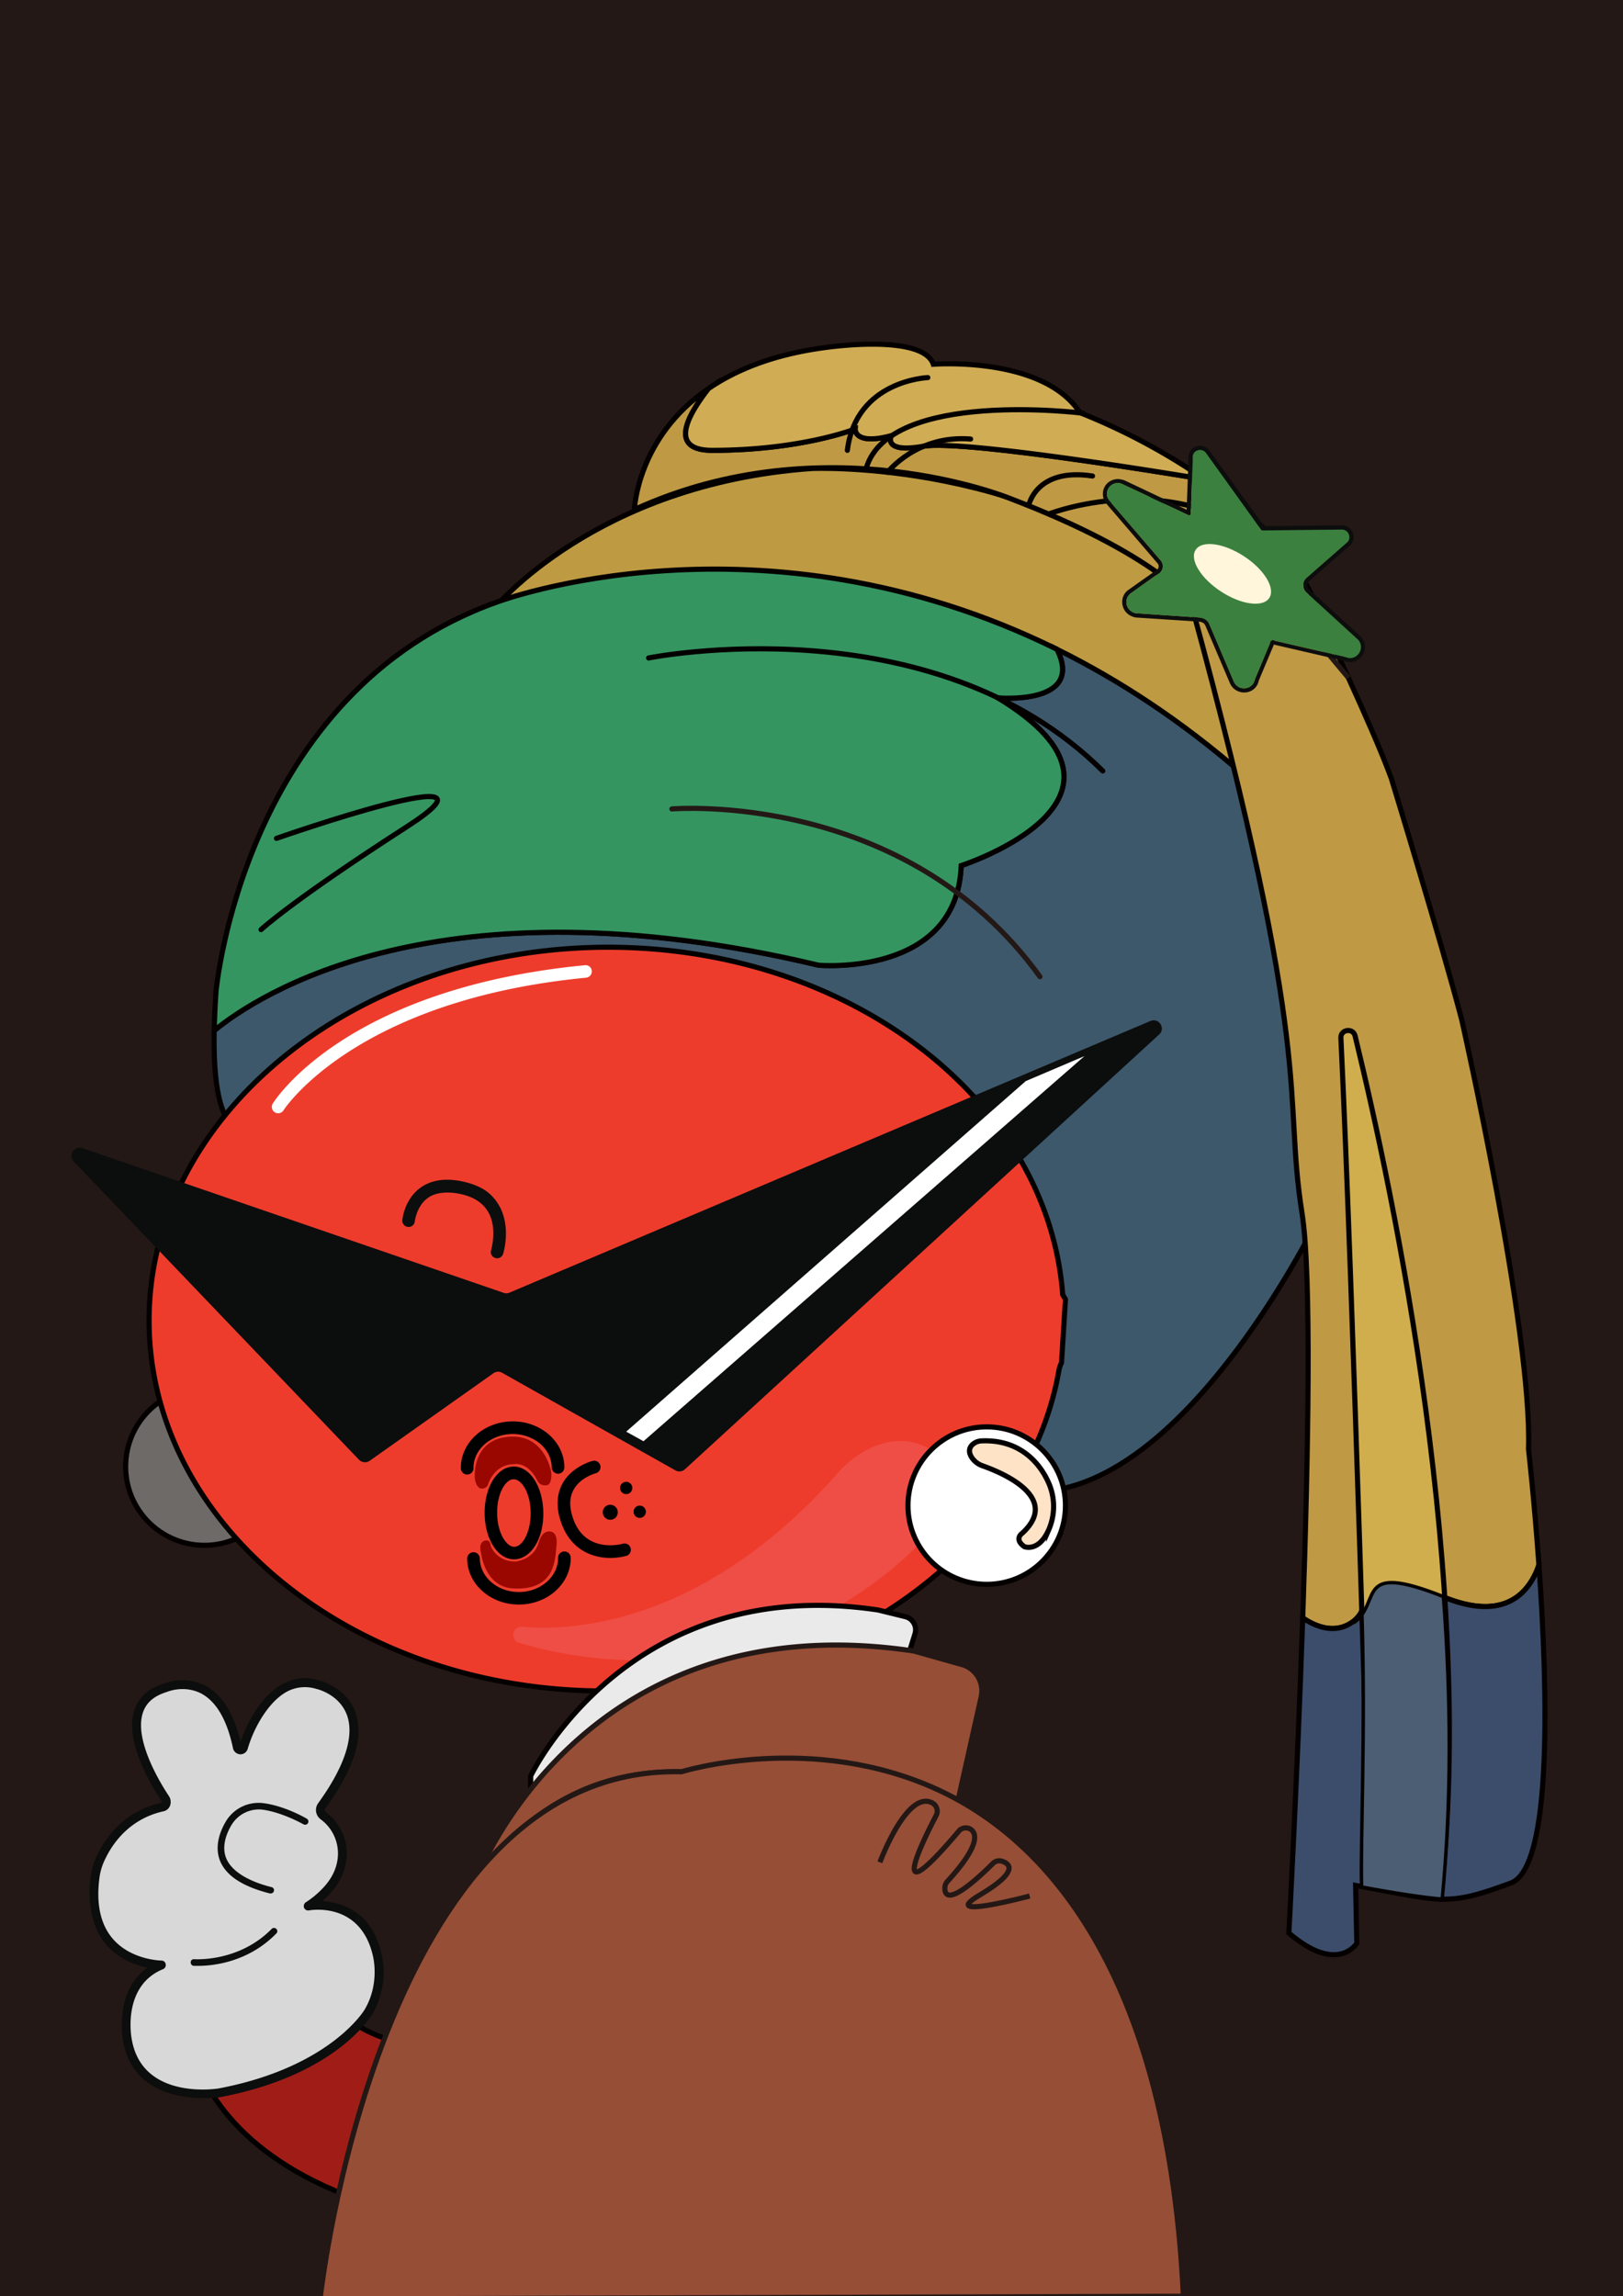 <svg id="Layer_1" data-name="Layer 1" xmlns="http://www.w3.org/2000/svg" viewBox="0 0 948.1 1341.5"><defs><style>.cls-1{fill:#231815;}.cls-2{fill:#be9a42;}.cls-10,.cls-11,.cls-13,.cls-14,.cls-15,.cls-16,.cls-17,.cls-18,.cls-2,.cls-25,.cls-3,.cls-4,.cls-5,.cls-6{stroke:#040000;}.cls-10,.cls-11,.cls-14,.cls-15,.cls-16,.cls-18,.cls-19,.cls-2,.cls-23,.cls-26,.cls-3,.cls-4,.cls-5,.cls-6{stroke-miterlimit:10;}.cls-10,.cls-11,.cls-12,.cls-13,.cls-14,.cls-15,.cls-16,.cls-17,.cls-19,.cls-2,.cls-23,.cls-25,.cls-26,.cls-3,.cls-4,.cls-5,.cls-6{stroke-width:3px;}.cls-3{fill:#3d586b;}.cls-4{fill:#349560;}.cls-5{fill:#6d6a68;}.cls-6{fill:#ee3c2c;}.cls-7{fill:#ef4e46;}.cls-10,.cls-8{fill:#fff;}.cls-9{fill:#0c0d0d;}.cls-11{fill:#ffe3c7;}.cls-12,.cls-13,.cls-19{fill:none;}.cls-12,.cls-19,.cls-26{stroke:#231815;}.cls-12,.cls-13,.cls-17,.cls-25{stroke-linecap:round;stroke-linejoin:round;}.cls-14{fill:#bf9944;}.cls-15{fill:#d0ac54;}.cls-16{fill:#3c4d6b;}.cls-17{fill:#d0ae4d;}.cls-18{fill:#4c5e74;stroke-width:2px;}.cls-20{fill:#990700;}.cls-21{fill:#3b803e;}.cls-22{fill:#fff6db;}.cls-23{fill:#a01d17;stroke:#000;}.cls-24{fill:#d8d8d8;}.cls-25{fill:#eaeaea;}.cls-26{fill:#964e36;}</style></defs><title>main_event_popup_poster3</title><rect class="cls-1" width="948.1" height="1343.06"/><path class="cls-2" d="M288.5,355.7s59-73,185.7-82c0,0,134.7-6,223,78.4,0,0,36.3,112.3,39.7,134.6s-222-82.6-222-82.6L303.2,371.7Z"/><path class="cls-3" d="M726.9,453.1c-36.6-32-73.5-56-109.5-73.8,16.6,33-34.5,28.4-34.5,28.4,98,59.4-21.4,98-21.4,98-2.6,65.4-83.3,58.2-83.3,58.2-222.5-53-328.5,18-353.1,38.2-1.1,60.6,15.1,56.2,15.1,56.2L554.8,761.7s-14.6,127.4,67.6,107.6S772.2,707.7,772.2,707.7l8.7-128Z"/><path class="cls-4" d="M478.2,563.9s80.7,7.2,83.3-58.2c0,0,119.4-38.6,21.4-98,0,0,51.1,4.6,34.5-28.4-173.5-85.6-327-27.6-327-27.6C142,404.4,126.2,579.1,126.2,579.1c-.6,8.5-.9,16.1-1.1,23C149.7,581.9,255.7,510.9,478.2,563.9Z"/><circle class="cls-5" cx="119.4" cy="856.8" r="46"/><path class="cls-6" d="M620.8,756.4c-8.7-115.1-126.6-204.2-268.5-203C205,554.8,86,653.3,87.1,773.1S208.9,989.2,356.2,987.9c131.2-1.2,244-81.7,262.4-187.4a17.6,17.6,0,0,1,1.5-4.4l2.3-37Z"/><path class="cls-7" d="M554.6,864.1a25.8,25.8,0,0,0-11.1-17.3c-22.1-13-44.7,2.9-53.5,13.2-78.7,89.3-155.6,93-185,90.4a4.8,4.8,0,0,0-5.1,3.9,4.9,4.9,0,0,0,3.4,5.5A253,253,0,0,0,375.8,970c102.5-.9,162-69,162.6-69.7C550.7,887.2,556.1,875,554.6,864.1Z"/><path class="cls-8" d="M162.5,650.4a3.6,3.6,0,0,1-2-.6,3.7,3.7,0,0,1-1.2-5c1.7-2.8,43.5-67.5,182.4-80.9a3.6,3.6,0,0,1,4,3.3,3.7,3.7,0,0,1-3.3,4C207.5,584.2,166,648,165.6,648.7A3.7,3.7,0,0,1,162.5,650.4Z"/><path class="cls-9" d="M297.6,755.2,672,596.5c5-2.1,9.1,4.3,5.1,7.9l-277,254a4.8,4.8,0,0,1-5.6.6L293.3,802a4.7,4.7,0,0,0-5.1.3L216,853.4a4.9,4.9,0,0,1-6.3-.6L43.1,678.6a4.8,4.8,0,0,1,5.1-7.8l246,84.5A4.5,4.5,0,0,0,297.6,755.2Z"/><polygon class="cls-8" points="375.9 842 633.5 617 599.2 631.6 365.8 836.4 375.9 842"/><path class="cls-9" d="M290.4,735.1a2.2,2.2,0,0,1-1.1-.2,3.6,3.6,0,0,1-2.4-4.6c0-.1,3.8-12.7-1.7-22.2-3-5.2-8.2-8.7-15.6-10.4s-14.9-1.3-19.6,2.1c-6.7,4.8-7.6,13.6-7.7,13.7a3.6,3.6,0,0,1-4,3.3,3.7,3.7,0,0,1-3.3-4c.1-.5,1.2-12.1,10.6-18.9,6.6-4.7,15.2-5.9,25.7-3.4s16.3,6.9,20.3,13.9c7.1,12.5,2.5,27.5,2.3,28.1A3.6,3.6,0,0,1,290.4,735.1Z"/><path d="M303.4,937.4c-16.7.2-30.4-11.9-30.5-26.8a3.7,3.7,0,0,1,7.4-.1c.1,10.9,10.4,19.7,23,19.6s22.8-9.1,22.7-20a3.7,3.7,0,1,1,7.4,0C333.5,925,320.1,937.3,303.4,937.4Z"/><path d="M326,861a3.8,3.8,0,0,1-3.7-3.7c-.1-10.9-10.4-19.6-23-19.5s-22.8,9-22.7,19.9a3.7,3.7,0,0,1-7.4.1c-.1-15,13.3-27.2,30-27.4s30.4,11.9,30.5,26.8A3.8,3.8,0,0,1,326,861Z"/><circle cx="373.7" cy="883.2" r="3.6"/><circle cx="356.5" cy="883.5" r="4.4"/><circle cx="365.8" cy="869.3" r="3.6"/><path d="M357.1,910.2c-10.5.1-23.7-4.3-29.4-21-2.9-8.4-2.6-15.9.8-22.3,5.5-10.2,17.2-13.3,17.7-13.4a3.7,3.7,0,0,1,4.5,2.7,3.8,3.8,0,0,1-2.6,4.5c-.1,0-9.2,2.4-13.1,9.8-2.4,4.4-2.5,9.9-.3,16.4,7.1,21.1,28.5,15.2,29.4,14.9a3.7,3.7,0,0,1,2,7.1A37.3,37.3,0,0,1,357.1,910.2Z"/><path d="M300.4,911c-9.6.1-17.2-11.7-17.3-26.9s7.2-27.2,16.9-27.3,17.2,11.8,17.4,27S310.1,910.9,300.4,911Zm-.4-46.8c-4.6,0-9.7,8.2-9.6,19.8s5.4,19.7,10,19.7,9.7-8.2,9.6-19.9S304.7,864.2,300,864.2Z"/><circle class="cls-10" cx="576.4" cy="879.6" r="46"/><path class="cls-11" d="M568.5,843.6c-1.8,1.4-3.3,4-.9,7.8a12.4,12.4,0,0,0,6.5,5c10.7,3.8,46.1,18.2,23,39.4,0,0-5,3.3,1.3,7.8,0,0,8.3,3.4,14.2-9.8a34.1,34.1,0,0,0-.4-28.3c-5.5-11.9-17.4-24.6-38.7-23.7A8.3,8.3,0,0,0,568.5,843.6Z"/><path class="cls-12" d="M392.5,472.6s136-11.5,215,98"/><path class="cls-13" d="M161.5,489.8s143.5-50.2,76-6.7-85,60-85,60"/><path class="cls-13" d="M378.9,384.4s165.1-33.3,265.3,66"/><path class="cls-14" d="M790.5,947.3c16.6-12.5-6.8-39,52.2-14.5,36.6,15.2,50.8-2.6,56.3-18.4-2.8-38.7-6.1-67.9-6.1-67.9,2.3-68-39-250.7-39-250.7-12-45.8-41.2-141.2-41.2-141.2-11-30.1-41.1-93.1-41.1-93.1-10.3-33.9-39-61.3-67.8-81.4,0,0-140.2-23.7-164.4-19.4s-18.7-6.2-18.7-6.2c-21.9,5.9-21.1-3.9-21.1-3.9s-31.5,12.5-83.5,12.5c-23.9,0-16.8-17.4-2.2-36.1-41.9,28.6-43.3,70.7-43.3,70.7,111.2-50.9,219.4-6.5,219.4-6.5,85.9,32.8,105.6,60.6,105.6,60.6,73.6,270.3,53.6,285,65,357,5.6,35.9,3.7,140.5.4,236.4C768,950,779.8,955.3,790.5,947.3Z"/><path class="cls-15" d="M416.1,263.1c52,0,83.5-12.5,83.5-12.5s-.8,9.8,21.1,3.9c0,0-5.4,10.5,18.7,6.2s164.4,19.4,164.4,19.4a367.6,367.6,0,0,0-72.9-39c-21.7-33.3-85.7-28.3-85.7-28.3-6.3-18.3-63.6-9.7-63.6-9.7-29.9,4-51.7,13-67.7,23.9C399.3,245.7,392.2,263.1,416.1,263.1Z"/><path class="cls-16" d="M899,914.4c-5.5,15.8-19.7,33.6-56.3,18.4-59-24.5-35.6,2-52.2,14.5-10.7,8-22.5,2.7-29.5-2.1-3.3,96.5-8.1,184.1-8.1,184.1,28.5,24.5,39.7,6,39.7,6l-.7-33.8c51,9.3,53,12.6,90.7-1.4C907.1,1091,904.1,986.4,899,914.4Z"/><path class="cls-13" d="M542,220.6s-42,1.5-47,42.5"/><path class="cls-13" d="M632.5,241.4s-113-14.2-126.5,32.2"/><path class="cls-13" d="M518.5,275.9s17-22,48.5-19.4"/><path class="cls-13" d="M613.2,300.1s80.8-31.5,138.3,28"/><path class="cls-13" d="M601,295.1s4.3-22,37.2-17"/><path class="cls-17" d="M800.5,1103s-10.4-355.7-17.2-496.6c-.3-5,7.1-6.1,8.3-1.2,22.4,92.2,70.9,320.5,49.9,504.5"/><path class="cls-18" d="M843.2,932.8c-52.1-20.7-35.9,2.8-51.9,14.9-.2.2,4.5-4.9,4.3-4.8,2.2,69.9-1,134-.2,159.5,20.2,3.8,37.1,6.3,47.1,7.1C848,1052,847.7,992.6,843.2,932.8Z"/><path class="cls-19" d="M697.2,352.1s12.3-47.6,76.3,26.9l14.2,17"/><path class="cls-19" d="M695.6,351.8s10-58.9,76,9.7"/><path class="cls-20" d="M285,867.6s3.1-12,15.2-12.2c0,0,8.1-1.8,13.7,9.6a4.9,4.9,0,0,0,5.4,2.7,1.6,1.6,0,0,0,.9-.3s1.8-.6,1.9-5.5a9.7,9.7,0,0,0-.2-2.4c-1.1-4.9-6.5-22.8-26.6-19.9S277.4,864,277.4,864s.7,5.2,3.6,5.6A3.8,3.8,0,0,0,285,867.6Z"/><path class="cls-20" d="M286.7,903.3s3.2,9,14.4,9c0,0,10.7-.9,13.6-11.1,2.2-7.9,7-6.4,7-6.4s4.3.1,3.4,8.1-.4,26.4-25.3,25.1c-16.7-.8-18.8-20.8-18.8-20.8s-1.8-5.6,1.9-7S286.7,903.3,286.7,903.3Z"/><path class="cls-9" d="M646.4,294.4,676.1,329a2.4,2.4,0,0,1,.7,2.2,2.1,2.1,0,0,1-.9,1.6l-16.7,11.8a8.5,8.5,0,0,0-3.6,7.9,8.9,8.9,0,0,0,5.2,7.4,9,9,0,0,0,3.2.9l36.9,2.4,1.3.4a3.7,3.7,0,0,1,1.9,1.8l14.4,33.8a8.8,8.8,0,0,0,4.4,4.5,9.1,9.1,0,0,0,8.2-.2,8.4,8.4,0,0,0,4.2-5.8L744,377v-.4h.2l41.1,9.5a8.7,8.7,0,0,0,10.3-2.8,8.9,8.9,0,0,0-.5-11.2l-.2-.2-.2-.2-30.2-27.6a3.3,3.3,0,0,1,.2-4.6L788.2,319a6.7,6.7,0,0,0,2.5-5.9,7.1,7.1,0,0,0-3.9-5.5,6.7,6.7,0,0,0-3.1-.7l-45.2.5-31.9-44a6.7,6.7,0,0,0-2.7-2.3,6.8,6.8,0,0,0-7.1.8,6.7,6.7,0,0,0-2.5,5.9l-1.1,30-36.8-17.4H656a8.9,8.9,0,0,0-10.3,3.3A9,9,0,0,0,646.4,294.4Zm1.4-9.5a6.3,6.3,0,0,1,7.6-2.2L694.3,301a1.3,1.3,0,0,0,1.1-.1,1.4,1.4,0,0,0,.2-1v-.3l1.2-31.9a4,4,0,0,1,1.5-3.9,4.5,4.5,0,0,1,4.6-.5,4.1,4.1,0,0,1,1.7,1.5L737,309.9l46.7-.5a4.5,4.5,0,0,1,2,.4,4.3,4.3,0,0,1,2.5,3.6,3.9,3.9,0,0,1-1.5,3.7l-23.5,20.6a5.8,5.8,0,0,0-.5,8l30.7,28.1a6.3,6.3,0,0,1,.3,8.1,6.2,6.2,0,0,1-7.6,2l-41.5-9.6-.2-.2a2,2,0,0,0-1.7.1,1.4,1.4,0,0,0-.8,1.2v.3L733,397a6,6,0,0,1-3.1,4.3,6.5,6.5,0,0,1-9.2-3.2l-14.3-33.6a6.2,6.2,0,0,0-3.1-3.1,8.6,8.6,0,0,0-2.3-.6l-36.8-2.5a5,5,0,0,1-2.4-.6,6.7,6.7,0,0,1-3.8-5.4,6.3,6.3,0,0,1,2.6-5.7l16.7-11.9a4.2,4.2,0,0,0,1.9-3.2,5,5,0,0,0-1.2-4.1l-29.7-34.6A6.3,6.3,0,0,1,647.8,284.9Z"/><path class="cls-21" d="M655.4,282.7,694.3,301a1.3,1.3,0,0,0,1.1-.1,1.4,1.4,0,0,0,.2-1v-.3l1.2-31.9a4,4,0,0,1,1.5-3.9,4.5,4.5,0,0,1,4.6-.5,4.1,4.1,0,0,1,1.7,1.5L737,309.9l46.7-.5a4.5,4.5,0,0,1,2,.4,4.3,4.3,0,0,1,2.5,3.6,3.9,3.9,0,0,1-1.5,3.7l-23.5,20.6a5.8,5.8,0,0,0-.5,8l30.7,28.1a6.3,6.3,0,0,1,.3,8.1,6.2,6.2,0,0,1-7.6,2l-41.5-9.6-.2-.2a2,2,0,0,0-1.7.1,1.4,1.4,0,0,0-.8,1.2v.3L733,397a6,6,0,0,1-3.1,4.3,6.5,6.5,0,0,1-9.2-3.2l-14.3-33.6a6.2,6.2,0,0,0-3.1-3.1,8.6,8.6,0,0,0-2.3-.6l-36.8-2.5a5,5,0,0,1-2.4-.6,6.7,6.7,0,0,1-3.8-5.4,6.3,6.3,0,0,1,2.6-5.7l16.7-11.9a4.2,4.2,0,0,0,1.9-3.2,5,5,0,0,0-1.2-4.1l-29.7-34.6a6.3,6.3,0,0,1-.5-7.9A6.3,6.3,0,0,1,655.4,282.7Z"/><ellipse class="cls-22" cx="719.8" cy="334.9" rx="12.3" ry="25.7" transform="translate(45.6 754.2) rotate(-56.8)"/><path class="cls-23" d="M271.7,1196.1c-1.5.1-37,3.9-63.7-13.3-7,6.1-30.1,23-81.7,36l-3.5,2.6c19.7,32.9,68.4,73.5,180.1,82.1l-30.8-110.6h-.8Z"/><path class="cls-24" d="M128.3,1222.7s-47.1,7.5-53.8-30.6c0,0-7-33.2,19.8-44.1,0,0-46-.2-38.7-52.1a38.3,38.3,0,0,1,4-11.8c4.5-9.4,14.8-23.9,35.4-28.4,2-.4,2.8-3,1.6-4.7-8.2-12.4-33.2-54.6-.3-64.9,0,0,32.2-14.2,42.3,34.6a1.9,1.9,0,0,0,3.6.3c4.6-16,19.8-43.9,43.1-36.8,0,0,46.4,10.2,2.7,70.7a4,4,0,0,0,.8,5.8,27.5,27.5,0,0,1,11.1,24.8c-.7,7.6-4.6,14.5-9.9,20a60.7,60.7,0,0,1-10,8.1s32.6-6.2,40.4,28.6a46.6,46.6,0,0,1-5.1,33S195.6,1209.9,128.3,1222.7Z"/><path class="cls-9" d="M119.3,1225.8c-14.7,0-42.2-4-47.4-33.3,0-.2-5.7-28.8,14.2-42.9-6.9-1.5-16.7-5-24.1-13.5s-11.4-23.3-8.9-40.5a42.4,42.4,0,0,1,4.1-12.7c4.5-9,15.2-24.9,37.2-29.7a.8.8,0,0,0,.1-.8c-6.9-10.3-22.1-36.2-15.8-53.9,2.6-7.2,8.2-12.1,16.8-14.8a29.9,29.9,0,0,1,24.2,1c9.9,5.1,16.9,16.2,20.8,32.9,4.1-12.1,12.6-27.2,24.7-33.8a26.3,26.3,0,0,1,20.9-2.1c.4.1,15.8,3.6,21.3,18.2s-.4,33.2-17.3,56.5a1.6,1.6,0,0,0,.2,2.3,29.8,29.8,0,0,1,12.1,27.1c-.7,7.7-4.3,15.1-10.6,21.5l-3.6,3.4c10.9.7,29.1,5.7,34.7,31a48.4,48.4,0,0,1-5.3,34.8c-.8,1.4-21.1,35.8-88.9,48.7h0A55.8,55.8,0,0,1,119.3,1225.8Zm9-3.1ZM106.7,986.8a25.5,25.5,0,0,0-9.3,1.7c-7.4,2.3-11.8,6.1-13.8,11.7-5.7,16,10.2,41.8,15.2,49.3a6.3,6.3,0,0,1,.5,5.5,5.2,5.2,0,0,1-3.8,3.2c-19.8,4.4-29.6,18.8-33.6,27a35.2,35.2,0,0,0-3.7,11.1c-2.2,15.7.4,27.9,7.7,36.4,10.8,12.5,28.3,12.7,28.4,12.7a2.5,2.5,0,0,1,2.5,2.1,2.6,2.6,0,0,1-1.5,2.9c-24.5,10-18.4,40.9-18.3,41.2,6.2,35,48.5,28.9,50.8,28.5,65.2-12.4,85.1-45.8,85.3-46.2,8.9-15.2,4.8-30.8,4.8-31-7.2-32-36.2-27-37.4-26.8a2.6,2.6,0,0,1-2.9-1.6,2.7,2.7,0,0,1,1-3.1,52.4,52.4,0,0,0,9.5-7.8c3.8-3.8,8.4-10,9.2-18.3a24.7,24.7,0,0,0-10.1-22.5,6.8,6.8,0,0,1-1.3-9.4c15.6-21.5,21.3-39.4,16.7-51.6s-17.7-15.1-17.8-15.1a22.3,22.3,0,0,0-17.2,1.6c-10.8,5.9-19.3,21-22.9,33.4a4.4,4.4,0,0,1-4.4,3.2,4.5,4.5,0,0,1-4.2-3.6c-3.5-16.6-9.8-27.3-18.7-32A23.7,23.7,0,0,0,106.7,986.8Z"/><path class="cls-9" d="M115.9,1148.5h-2.8a2,2,0,0,1-1.7-2.1,1.8,1.8,0,0,1,2-1.8c.3,0,26.1,1.9,45.3-17.7a1.9,1.9,0,0,1,2.7,0,1.8,1.8,0,0,1,0,2.7C144.5,1146.9,123.3,1148.5,115.9,1148.5Z"/><path class="cls-9" d="M158.2,1106.2h-.5c-15.6-3.9-25.4-10.2-29-18.7-2.8-6.6-1.8-14.5,2.9-22.8a22.3,22.3,0,0,1,21.9-11.3c12.7,1.5,25.2,8.8,25.7,9.1a1.9,1.9,0,1,1-1.9,3.3c-.1,0-12.4-7.1-24.3-8.6a18.7,18.7,0,0,0-18,9.4c-2.9,5-5.7,12.5-2.7,19.4s12,12.9,26.3,16.5a1.8,1.8,0,0,1,1.4,2.3A1.9,1.9,0,0,1,158.2,1106.2Z"/><path class="cls-25" d="M310,1037.6s56.5-119,203-97l15.9,3.9a7.9,7.9,0,0,1,5.6,10L527,978.6l-217,69.5Z"/><path class="cls-26" d="M277,1100.6s60.5-165.5,257-136l28,7.9a15.9,15.9,0,0,1,11.2,18.7L552,1086.1s15.6,39.1-76.5-31C475.5,1055.1,354,987.6,277,1100.6Z"/><path class="cls-26" d="M187,1343.1s33.6-312.4,211.1-308c0,0,75.9-23.8,150.4,10.8,66.5,30.9,134.1,112.5,142.8,295.6Z"/><path class="cls-26" d="M514,1088s15.9-42.9,30.8-34.6a5.5,5.5,0,0,1,2.1,7.2c-7.3,13.9-30.8,61.2,13.2,9.2a5.3,5.3,0,0,1,7.2-.9c3.5,2.7,4.6,10.1-13.9,30.3a5.5,5.5,0,0,0-1.4,3.2c-.4,4.4,1.4,12.6,28-13.7a5.2,5.2,0,0,1,5.4-1.3c4.6,1.5,10,6-13.2,19.8-25,14.9,29.3.5,29.3.5"/></svg>